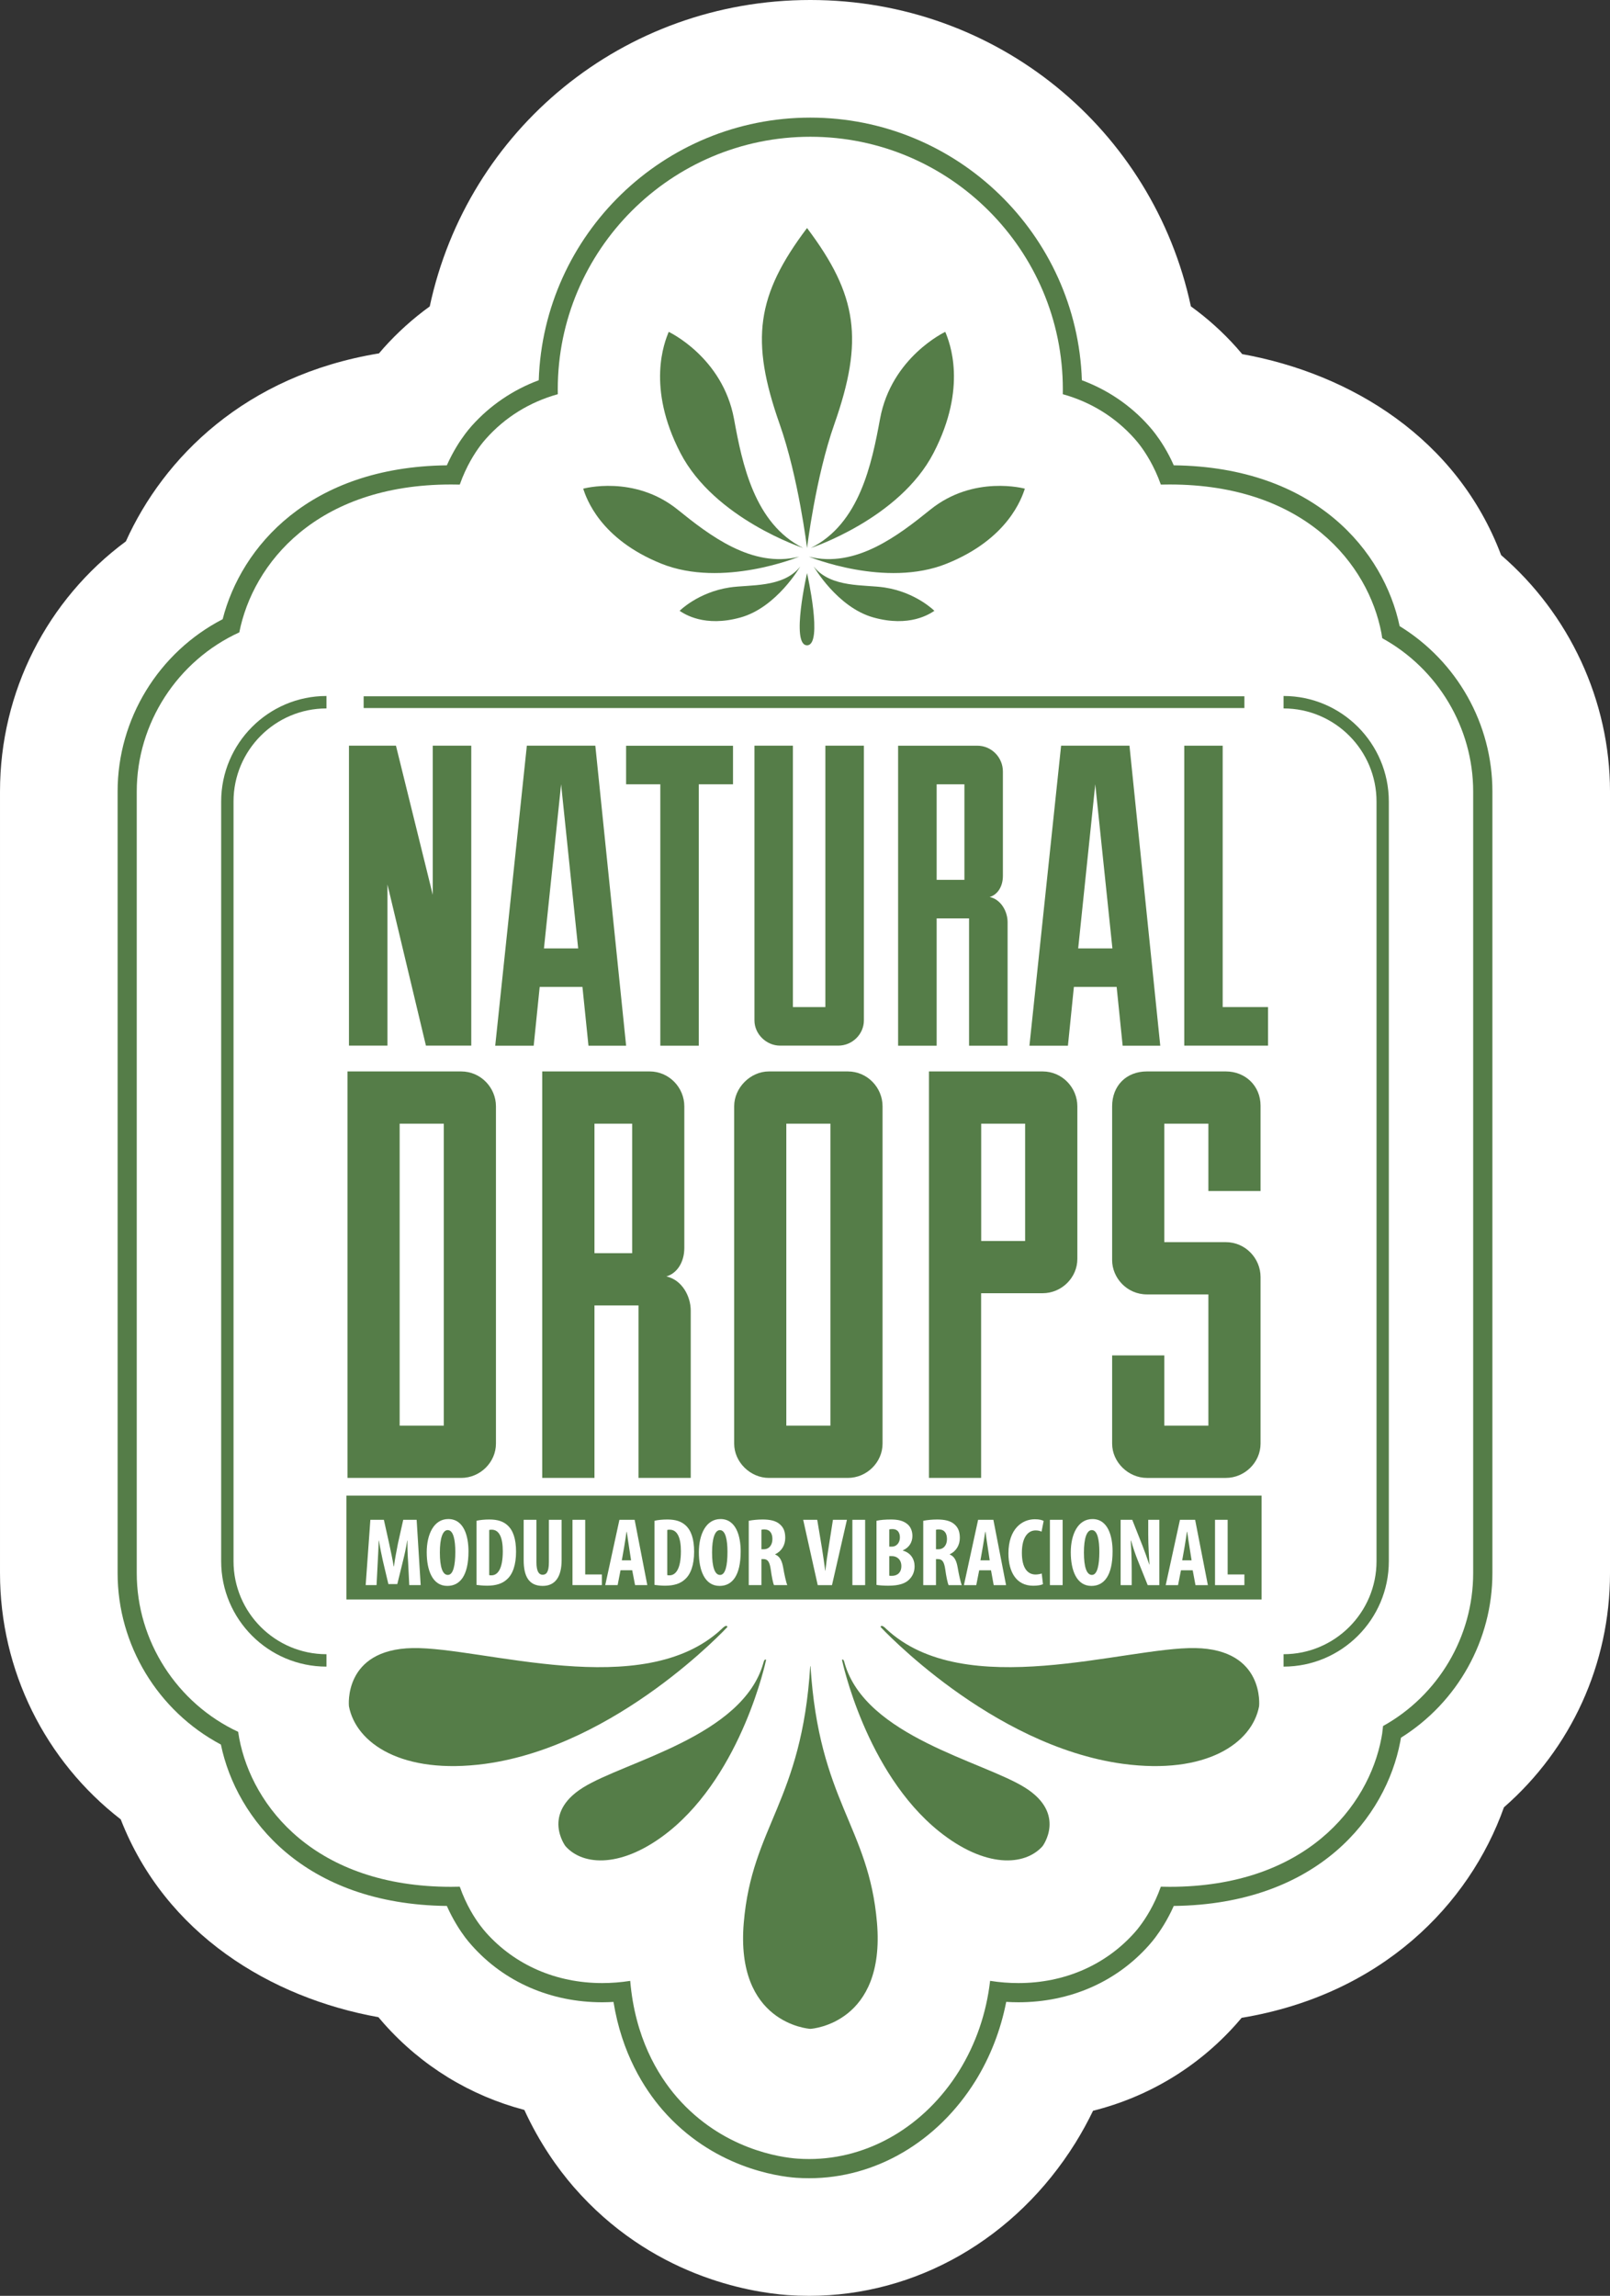 <?xml version="1.0" encoding="UTF-8" standalone="no"?>
<!-- Created with Inkscape (http://www.inkscape.org/) -->

<svg
   xmlns:dc="http://purl.org/dc/elements/1.1/"
   xmlns:cc="http://creativecommons.org/ns#"
   xmlns:rdf="http://www.w3.org/1999/02/22-rdf-syntax-ns#"
   xmlns:svg="http://www.w3.org/2000/svg"
   xmlns="http://www.w3.org/2000/svg"
   version="1.1"
   width="120.665"
   height="172.056"
   id="svg5684"
   viewBox="0 0 120.665 172.056">
  <rect x="0" y="0" width="120.665" height="172.056" fill="#333333" stroke="none"/>
  <defs
     id="defs5686" />
  <g
     transform="translate(-253.953,-237.763)"
     id="layer1">
    <g
       transform="matrix(1.25,0,0,-1.25,366.457,279.364)"
       id="g334">
      <path
         d="m 0,0 c -2.639,6.999 -9.007,10.876 -15.523,12.05 -0.103,0.124 -0.211,0.25 -0.327,0.38 -0.821,0.924 -1.746,1.758 -2.751,2.483 -2.264,10.581 -11.59,18.368 -22.816,18.368 -11.228,0 -20.557,-7.79 -22.82,-18.371 -1.004,-0.726 -1.934,-1.563 -2.77,-2.498 -0.093,-0.106 -0.185,-0.212 -0.273,-0.318 -8.034,-1.322 -12.919,-6.265 -15.177,-11.271 -4.716,-3.49 -7.546,-9.005 -7.546,-14.994 l 0,-46.866 c 0,-5.841 2.711,-11.256 7.239,-14.762 2.681,-6.879 8.99,-10.697 15.448,-11.858 0.103,-0.122 0.212,-0.249 0.332,-0.385 2.269,-2.552 5.167,-4.318 8.419,-5.176 0.911,-1.987 2.006,-3.515 2.952,-4.61 4.639,-5.341 10.508,-6.318 12.844,-6.492 0.419,-0.029 0.846,-0.044 1.28,-0.044 l 0.006,0 c 6.418,0 12.381,3.424 15.958,9.17 0.387,0.624 0.739,1.266 1.058,1.925 3.325,0.838 6.288,2.617 8.588,5.201 0.109,0.122 0.215,0.245 0.321,0.372 8.378,1.39 13.653,6.779 15.727,12.62 4.027,3.519 6.36,8.583 6.36,14.039 l 0,46.866 C 6.529,-8.725 4.083,-3.521 0,0"
         id="path336"
         style="fill:#ffffff;fill-opacity:1;fill-rule:nonzero;stroke:none" />
    </g>
    <g
       transform="matrix(1.25,0,0,-1.25,314.596,401.005)"
       id="g338">
      <path
         d="m 0,0 c -0.267,0 -0.529,0.009 -0.786,0.027 -1.116,0.083 -5.005,0.616 -8.015,4.082 -1.093,1.266 -2.43,3.37 -2.93,6.461 -0.227,-0.013 -0.451,-0.021 -0.676,-0.021 -3.083,0 -5.866,1.211 -7.819,3.408 -0.15,0.169 -0.278,0.322 -0.398,0.481 -0.313,0.419 -0.728,1.053 -1.099,1.886 -8.55,0.096 -12.625,5.219 -13.547,9.676 -3.782,2.01 -6.193,5.977 -6.193,10.276 l 0,46.866 c 0,4.346 2.454,8.339 6.299,10.328 1.106,4.338 5.197,9.129 13.441,9.226 0.371,0.832 0.786,1.466 1.102,1.886 0.114,0.154 0.252,0.321 0.392,0.481 1.095,1.224 2.468,2.158 4.016,2.733 0.288,8.733 7.479,15.746 16.285,15.746 8.798,0 15.993,-7.013 16.281,-15.746 1.548,-0.575 2.924,-1.509 4.016,-2.738 0.145,-0.164 0.277,-0.322 0.397,-0.483 0.313,-0.417 0.73,-1.047 1.096,-1.879 8.53,-0.099 12.608,-5.194 13.542,-9.641 3.443,-2.115 5.563,-5.863 5.563,-9.913 l 0,-46.866 c 0,-4.015 -2.089,-7.743 -5.482,-9.865 -0.012,-0.076 -0.028,-0.154 -0.041,-0.23 -0.855,-4.509 -4.927,-9.757 -13.582,-9.857 -0.371,-0.833 -0.789,-1.467 -1.103,-1.886 -0.121,-0.159 -0.252,-0.321 -0.394,-0.479 -1.957,-2.199 -4.735,-3.41 -7.818,-3.41 -0.243,0 -0.483,0.008 -0.731,0.024 C 11.488,8.888 10.858,7.266 9.971,5.835 7.696,2.181 3.975,0 0.006,0 L 0,0 z"
         id="path340"
         style="fill:#557d48;fill-opacity:1;fill-rule:nonzero;stroke:none" />
    </g>
    <g
       transform="matrix(1.25,0,0,-1.25,314.596,399.567)"
       id="g342">
      <path
         d="m 0,0 c -0.236,0 -0.469,0.008 -0.699,0.024 -1.005,0.072 -4.509,0.553 -7.232,3.685 -1.159,1.34 -2.511,3.589 -2.797,6.973 -0.563,-0.088 -1.124,-0.132 -1.679,-0.132 -2.75,0 -5.225,1.074 -6.963,3.022 -0.123,0.14 -0.232,0.273 -0.333,0.409 -0.325,0.426 -0.854,1.232 -1.244,2.348 -0.175,-0.006 -0.353,-0.008 -0.526,-0.008 -8.129,0 -11.922,4.797 -12.698,8.904 -0.027,0.141 -0.048,0.268 -0.064,0.388 -3.663,1.708 -6.08,5.439 -6.08,9.511 l 0,46.867 c 0,4.099 2.446,7.846 6.149,9.539 0.812,4.112 4.611,8.866 12.693,8.866 0.173,0 0.351,-0.003 0.526,-0.006 0.39,1.114 0.919,1.92 1.244,2.351 0.098,0.132 0.212,0.27 0.33,0.402 1.148,1.29 2.623,2.198 4.304,2.666 -0.003,0.099 -0.003,0.193 -0.003,0.292 0,8.349 6.793,15.143 15.144,15.143 8.349,0 15.139,-6.794 15.139,-15.143 0,-0.099 0,-0.197 -0.002,-0.292 1.682,-0.468 3.152,-1.376 4.301,-2.666 0.121,-0.137 0.232,-0.27 0.335,-0.408 0.322,-0.427 0.848,-1.231 1.242,-2.345 0.176,0.003 0.35,0.006 0.527,0.006 8.12,0 11.917,-4.794 12.697,-8.902 0.021,-0.108 0.038,-0.215 0.051,-0.314 3.334,-1.834 5.452,-5.371 5.452,-9.189 l 0,-46.867 c 0,-3.807 -2.095,-7.328 -5.405,-9.164 -0.01,-0.085 -0.012,-0.16 -0.024,-0.22 -0.012,-0.14 -0.036,-0.323 -0.074,-0.505 -0.777,-4.113 -4.574,-8.914 -12.697,-8.914 -0.177,0 -0.351,0.002 -0.527,0.008 -0.394,-1.116 -0.924,-1.922 -1.246,-2.348 -0.1,-0.136 -0.211,-0.276 -0.331,-0.407 -1.739,-1.95 -4.21,-3.024 -6.963,-3.024 -0.565,0 -1.129,0.044 -1.697,0.134 C 10.63,8.757 10,6.911 8.996,5.29 6.937,1.979 3.576,0 0.006,0 L 0,0 z"
         id="path344"
         style="fill:#ffffff;fill-opacity:1;fill-rule:nonzero;stroke:none" />
    </g>
    <g
       transform="matrix(1.25,0,0,-1.25,311.369,362.16)"
       id="g346">
      <path
         d="m 0,0 c 0,0 -1.406,-6.73 -5.822,-10.283 -2.78,-2.222 -5.15,-2.078 -6.206,-0.885 0,0 -1.463,1.938 1.046,3.51 2.506,1.572 9.574,3.063 10.816,7.464 0,0 0.065,0.301 0.166,0.194"
         id="path348"
         style="fill:#557d48;fill-opacity:1;fill-rule:nonzero;stroke:none" />
    </g>
    <g
       transform="matrix(1.25,0,0,-1.25,308.471,359.693)"
       id="g350">
      <path
         d="m 0,0 c 0,0 -6.597,-7.128 -14.532,-8.206 -4.976,-0.666 -7.741,1.235 -8.161,3.455 0,0 -0.36,3.408 3.82,3.486 4.182,0.073 13.824,-3.273 18.533,1.15 0,0 0.293,0.317 0.34,0.115"
         id="path352"
         style="fill:#557d48;fill-opacity:1;fill-rule:nonzero;stroke:none" />
    </g>
    <g
       transform="matrix(1.25,0,0,-1.25,317.058,362.16)"
       id="g354">
      <path
         d="m 0,0 c 0,0 1.402,-6.73 5.821,-10.283 2.774,-2.222 5.144,-2.078 6.205,-0.885 0,0 1.455,1.938 -1.052,3.51 -2.505,1.572 -9.567,3.063 -10.817,7.464 0,0 -0.059,0.301 -0.157,0.194"
         id="path356"
         style="fill:#557d48;fill-opacity:1;fill-rule:nonzero;stroke:none" />
    </g>
    <g
       transform="matrix(1.25,0,0,-1.25,319.949,359.693)"
       id="g358">
      <path
         d="m 0,0 c 0,0 6.601,-7.128 14.538,-8.206 4.973,-0.666 7.742,1.235 8.158,3.455 0,0 0.356,3.408 -3.821,3.486 -4.183,0.073 -13.822,-3.273 -18.537,1.15 0,0 -0.292,0.317 -0.338,0.115"
         id="path360"
         style="fill:#557d48;fill-opacity:1;fill-rule:nonzero;stroke:none" />
    </g>
    <g
       transform="matrix(1.25,0,0,-1.25,319.681,381.861)"
       id="g362">
      <path
         d="m 0,0 c -0.492,5.799 -3.48,7.256 -3.987,15.403 0,0 -0.003,-0.018 -0.007,-0.048 -0.004,0.03 -0.008,0.048 -0.008,0.048 C -4.508,7.256 -7.497,5.799 -7.988,0 -8.496,-6.003 -4.137,-6.353 -3.994,-6.36 -3.853,-6.353 0.508,-6.003 0,0"
         id="path364"
         style="fill:#557d48;fill-opacity:1;fill-rule:nonzero;stroke:none" />
    </g>
    <g
       transform="matrix(1.25,0,0,-1.25,283.629,293.647)"
       id="g366">
      <path
         d="m 0,0 2.207,-8.94 0,8.94 2.308,0 0,-17.983 -2.718,0 -2.307,9.66 0,-9.66 -2.308,0 L -2.818,0 0,0 z"
         id="path368"
         style="fill:#557d48;fill-opacity:1;fill-rule:nonzero;stroke:none" />
    </g>
    <g
       transform="matrix(1.25,0,0,-1.25,294.721,308.838)"
       id="g370">
      <path
         d="M 0,0 2.051,0 1.028,9.838 0,0 z m 2.308,-2.311 -2.564,0 -0.359,-3.522 -2.307,0 1.896,17.986 4.106,0 1.846,-17.986 -2.257,0 -0.361,3.522 z"
         id="path372"
         style="fill:#557d48;fill-opacity:1;fill-rule:nonzero;stroke:none" />
    </g>
    <g
       transform="matrix(1.25,0,0,-1.25,303.442,296.54)"
       id="g374">
      <path
         d="m 0,0 -2.051,0 0,2.311 6.41,0 0,-2.311 -2.052,0 0,-15.672 -2.307,0 L 0,0 z"
         id="path376"
         style="fill:#557d48;fill-opacity:1;fill-rule:nonzero;stroke:none" />
    </g>
    <g
       transform="matrix(1.25,0,0,-1.25,313.379,293.647)"
       id="g378">
      <path
         d="m 0,0 0,-15.67 1.946,0 0,15.67 2.31,0 0,-16.47 c 0,-0.821 -0.689,-1.513 -1.539,-1.513 l -3.488,0 c -0.82,0 -1.535,0.692 -1.535,1.513 L -2.306,0 0,0 z"
         id="path380"
         style="fill:#557d48;fill-opacity:1;fill-rule:nonzero;stroke:none" />
    </g>
    <path
       d="m 324.153,303.7 2.08,0 0,-7.159 -2.08,0 0,7.159 z m 2.429,2.889 -2.429,0 0,9.541 -2.889,0 0,-22.483 5.928,0 c 1.095,0 1.925,0.901 1.925,1.929 l 0,7.836 c 0,0.802 -0.415,1.415 -0.993,1.573 0.863,0.191 1.346,1.094 1.346,1.895 l 0,9.25 -2.889,0 0,-9.541 z"
       id="path382"
       style="fill:#557d48;fill-opacity:1;fill-rule:nonzero;stroke:none" />
    <g
       transform="matrix(1.25,0,0,-1.25,334.76,308.838)"
       id="g384">
      <path
         d="M 0,0 2.052,0 1.024,9.838 0,0 z m 2.306,-2.311 -2.564,0 -0.357,-3.522 -2.308,0 1.899,17.986 4.099,0 1.846,-17.986 -2.255,0 -0.36,3.522 z"
         id="path386"
         style="fill:#557d48;fill-opacity:1;fill-rule:nonzero;stroke:none" />
    </g>
    <g
       transform="matrix(1.25,0,0,-1.25,342.711,293.647)"
       id="g388">
      <path
         d="m 0,0 2.303,0 0,-15.67 2.718,0 0,-2.313 -5.021,0 L 0,0 z"
         id="path390"
         style="fill:#557d48;fill-opacity:1;fill-rule:nonzero;stroke:none" />
    </g>
    <path
       d="m 287.214,321.975 -3.308,0 0,22.63 3.308,0 0,-22.63 z m -7.218,-3.916 8.518,0 c 1.475,0 2.609,1.221 2.609,2.612 l 0,25.281 c 0,1.392 -1.175,2.57 -2.609,2.57 l -8.518,0 0,-30.464 z"
       id="path392"
       style="fill:#557d48;fill-opacity:1;fill-rule:nonzero;stroke:none" />
    <path
       d="m 298.507,331.679 2.825,0 0,-9.704 -2.825,0 0,9.704 z m 3.3,3.917 -3.3,0 0,12.926 -3.914,0 0,-30.464 8.039,0 c 1.48,0 2.609,1.221 2.609,2.612 l 0,10.617 c 0,1.087 -0.565,1.915 -1.346,2.134 1.171,0.259 1.827,1.479 1.827,2.567 l 0,12.533 -3.915,0 0,-12.926 z"
       id="path394"
       style="fill:#557d48;fill-opacity:1;fill-rule:nonzero;stroke:none" />
    <path
       d="m 316.19,321.975 -3.305,0 0,22.63 3.305,0 0,-22.63 z m -7.213,-1.304 c 0,-1.391 1.215,-2.612 2.603,-2.612 l 5.911,0 c 1.479,0 2.607,1.221 2.607,2.612 l 0,25.281 c 0,1.392 -1.173,2.57 -2.607,2.57 l -5.911,0 c -1.387,0 -2.603,-1.178 -2.603,-2.57 l 0,-25.281 z"
       id="path396"
       style="fill:#557d48;fill-opacity:1;fill-rule:nonzero;stroke:none" />
    <path
       d="m 330.783,321.975 -3.292,0 0,8.79 3.292,0 0,-8.79 z m -7.207,-3.916 8.515,0 c 1.478,0 2.606,1.221 2.606,2.612 l 0,11.444 c 0,1.393 -1.173,2.566 -2.606,2.566 l -4.606,0 0,13.841 -3.909,0 0,-13.841 0,-16.622 z"
       id="path398"
       style="fill:#557d48;fill-opacity:1;fill-rule:nonzero;stroke:none" />
    <g
       transform="matrix(1.25,0,0,-1.25,341.213,339.34)"
       id="g400">
      <path
         d="m 0,0 0,-4.213 2.644,0 0,7.869 -3.684,0 c -1.217,0 -2.087,1.01 -2.087,2.054 l 0,9.225 c 0,1.218 0.835,2.09 2.087,2.09 l 4.726,0 c 1.181,0 2.086,-0.872 2.086,-2.055 l 0,-5.117 -3.128,0 0,4.039 -2.644,0 0,-7.102 3.686,0 c 1.181,0 2.086,-0.976 2.086,-2.092 l 0,-9.988 c 0,-1.113 -0.938,-2.056 -2.086,-2.056 l -4.726,0 c -1.114,0 -2.087,0.943 -2.087,2.056 L -3.127,0 0,0 z"
         id="path402"
         style="fill:#557d48;fill-opacity:1;fill-rule:nonzero;stroke:none" />
    </g>
    <path
       d="m 347.218,289.945 -66.011,0 0,0.881 66.011,0 0,-0.881 z"
       id="path404"
       style="fill:#557d48;fill-opacity:1;fill-rule:nonzero;stroke:none" />
    <g
       transform="matrix(1.25,0,0,-1.25,278.42,362.664)"
       id="g406">
      <path
         d="m 0,0 c -3.479,0 -6.313,2.833 -6.313,6.319 l 0,45.547 c 0,3.488 2.834,6.327 6.313,6.327 l 0,-0.746 c -3.073,0 -5.572,-2.504 -5.572,-5.581 l 0,-45.547 C -5.572,3.243 -3.073,0.744 0,0.744 L 0,0 z"
         id="path408"
         style="fill:#557d48;fill-opacity:1;fill-rule:nonzero;stroke:none" />
    </g>
    <g
       transform="matrix(1.25,0,0,-1.25,350.153,362.664)"
       id="g410">
      <path
         d="m 0,0 0,0.744 c 3.072,0 5.573,2.499 5.573,5.575 l 0,45.547 c 0,3.077 -2.501,5.581 -5.573,5.581 l 0,0.746 c 3.479,0 6.311,-2.839 6.311,-6.327 l 0,-45.547 C 6.311,2.833 3.479,0 0,0"
         id="path412"
         style="fill:#557d48;fill-opacity:1;fill-rule:nonzero;stroke:none" />
    </g>
    <g
       transform="matrix(1.25,0,0,-1.25,342.935,352.565)"
       id="g414">
      <path
         d="m 0,0 -0.019,0 c -0.043,-0.262 -0.097,-0.662 -0.139,-0.887 l -0.146,-0.821 0.564,0 -0.13,0.821 C 0.085,-0.65 0.034,-0.257 0,0 m -41.707,0.13 c -0.048,0 -0.098,0 -0.147,-0.018 l 0,-2.705 c 0.041,-0.013 0.092,-0.013 0.135,-0.013 0.365,0 0.68,0.363 0.68,1.446 0,0.801 -0.203,1.29 -0.668,1.29 m 24.478,-0.464 c 0,0.285 -0.134,0.501 -0.44,0.501 -0.089,0 -0.159,-0.006 -0.199,-0.021 l 0,-1.033 0.158,0 c 0.272,0 0.481,0.229 0.481,0.553 m 20.655,-2.86 -1.762,0 0,3.917 0.758,0 0,-3.277 1.004,0 0,-0.64 z m -2.933,0 -0.167,0.891 -0.703,0 -0.176,-0.891 -0.739,0 0.854,3.917 0.91,0 0.764,-3.917 -0.743,0 z m -2.167,0 -0.698,0 -0.596,1.486 c -0.133,0.33 -0.305,0.829 -0.4,1.184 l -0.017,0 c 0.023,-0.399 0.054,-1.006 0.054,-1.794 l 0,-0.876 -0.664,0 0,3.917 0.697,0 0.607,-1.535 c 0.118,-0.304 0.303,-0.81 0.415,-1.148 l 0.009,0 c -0.022,0.416 -0.073,1.095 -0.073,1.815 l 0,0.868 0.666,0 0,-3.917 z m -4.073,-0.047 c -0.891,0 -1.237,0.938 -1.237,2.017 0,1.069 0.423,1.992 1.3,1.992 0.938,0 1.206,-1.04 1.206,-1.935 0,-1.479 -0.524,-2.074 -1.269,-2.074 m -1.725,0.047 -0.763,0 0,3.917 0.763,0 0,-3.917 z m -1.622,0.637 c 0.13,0 0.276,0.028 0.368,0.061 l 0.075,-0.641 c -0.112,-0.055 -0.328,-0.093 -0.588,-0.093 -1.004,0 -1.483,0.818 -1.483,1.936 0,1.475 0.822,2.05 1.58,2.05 0.27,0 0.456,-0.048 0.531,-0.106 L -8.736,0.014 c -0.091,0.038 -0.188,0.073 -0.358,0.073 -0.429,0 -0.822,-0.372 -0.822,-1.342 0,-0.935 0.355,-1.302 0.822,-1.302 m -2.511,-0.637 -0.162,0.891 -0.708,0 -0.176,-0.891 -0.74,0 0.851,3.917 0.915,0 0.761,-3.917 -0.741,0 z m -2.707,0 c -0.05,0.106 -0.14,0.505 -0.197,0.939 -0.07,0.483 -0.191,0.622 -0.444,0.622 l -0.113,0 0,-1.561 -0.764,0 0,3.858 c 0.24,0.047 0.538,0.077 0.834,0.077 0.417,0 0.795,-0.065 1.045,-0.295 0.239,-0.213 0.314,-0.474 0.314,-0.812 0,-0.42 -0.209,-0.794 -0.604,-0.976 l 0,-0.015 c 0.267,-0.108 0.401,-0.351 0.474,-0.775 0.074,-0.437 0.183,-0.92 0.247,-1.062 l -0.792,0 z m -2.333,0.365 c -0.23,-0.259 -0.627,-0.399 -1.287,-0.399 -0.288,0 -0.529,0.02 -0.701,0.047 l 0,3.845 c 0.229,0.055 0.534,0.077 0.865,0.077 0.367,0 0.718,-0.048 0.993,-0.281 0.206,-0.174 0.296,-0.436 0.296,-0.707 0,-0.35 -0.177,-0.691 -0.566,-0.856 l 0,-0.023 c 0.455,-0.129 0.696,-0.499 0.696,-0.937 0,-0.32 -0.11,-0.574 -0.296,-0.766 m -2.668,-0.365 -0.765,0 0,3.917 0.765,0 0,-3.917 z m -1.988,0 -0.855,0 -0.872,3.917 0.842,0 0.282,-1.692 c 0.062,-0.426 0.142,-0.901 0.196,-1.364 l 0.009,0 c 0.054,0.467 0.119,0.938 0.193,1.382 l 0.262,1.674 0.839,0 -0.896,-3.917 z m -3.477,0 c -0.053,0.106 -0.139,0.505 -0.195,0.939 -0.07,0.483 -0.194,0.622 -0.439,0.622 l -0.12,0 0,-1.561 -0.76,0 0,3.858 c 0.237,0.047 0.542,0.077 0.83,0.077 0.419,0 0.797,-0.065 1.044,-0.295 0.241,-0.213 0.314,-0.474 0.314,-0.812 0,-0.42 -0.21,-0.794 -0.604,-0.976 l 0,-0.015 c 0.267,-0.108 0.402,-0.351 0.479,-0.775 0.073,-0.437 0.182,-0.92 0.249,-1.062 l -0.798,0 z m -3.262,-0.047 c -0.894,0 -1.243,0.938 -1.243,2.017 0,1.069 0.425,1.992 1.299,1.992 0.939,0 1.208,-1.04 1.208,-1.935 0,-1.479 -0.521,-2.074 -1.264,-2.074 m -2.078,0.393 c -0.267,-0.251 -0.648,-0.38 -1.194,-0.38 -0.241,0 -0.478,0.027 -0.63,0.047 l 0,3.845 c 0.191,0.047 0.468,0.077 0.773,0.077 0.495,0 0.836,-0.118 1.087,-0.348 0.339,-0.306 0.515,-0.825 0.515,-1.584 0,-0.79 -0.204,-1.355 -0.551,-1.657 m -2.99,-0.346 -0.171,0.891 -0.701,0 -0.174,-0.891 -0.742,0 0.85,3.917 0.912,0 0.76,-3.917 -0.734,0 z m -1.991,0 -1.762,0 0,3.917 0.763,0 0,-3.277 0.999,0 0,-0.64 z m -2.413,1.504 c 0,-1.004 -0.384,-1.551 -1.134,-1.551 -0.821,0 -1.141,0.563 -1.141,1.543 l 0,2.421 0.765,0 0,-2.546 c 0,-0.575 0.165,-0.749 0.369,-0.749 0.222,0 0.378,0.154 0.378,0.749 l 0,2.546 0.763,0 0,-2.413 z m -3.279,-1.158 c -0.266,-0.251 -0.651,-0.38 -1.19,-0.38 -0.246,0 -0.483,0.027 -0.634,0.047 l 0,3.845 c 0.192,0.047 0.469,0.077 0.772,0.077 0.496,0 0.839,-0.118 1.087,-0.348 0.339,-0.306 0.512,-0.825 0.512,-1.584 0,-0.79 -0.201,-1.355 -0.547,-1.657 m -3.575,-0.393 c -0.889,0 -1.234,0.938 -1.234,2.017 0,1.069 0.423,1.992 1.293,1.992 0.945,0 1.211,-1.04 1.211,-1.935 0,-1.479 -0.523,-2.074 -1.27,-2.074 m -2.281,0.047 -0.068,1.371 c -0.026,0.369 -0.049,0.876 -0.041,1.299 l -0.014,0 c -0.066,-0.423 -0.171,-0.902 -0.25,-1.206 l -0.344,-1.402 -0.535,0 -0.327,1.381 c -0.068,0.312 -0.174,0.8 -0.239,1.227 l -0.011,0 c -0.014,-0.427 -0.043,-0.922 -0.062,-1.313 l -0.07,-1.357 -0.652,0 0.281,3.917 0.81,0 0.316,-1.42 c 0.102,-0.494 0.202,-0.928 0.273,-1.373 l 0.015,0 c 0.057,0.437 0.146,0.879 0.24,1.373 l 0.317,1.42 0.804,0 0.242,-3.917 -0.685,0 z m -3.768,-0.862 54.87,0 0,6.228 -54.87,0 0,-6.228 z m 44.692,4.161 c -0.305,0 -0.473,-0.498 -0.473,-1.342 0,-0.888 0.168,-1.346 0.48,-1.346 0.322,0 0.445,0.585 0.445,1.383 0,0.684 -0.102,1.305 -0.452,1.305 m -38.618,0 c -0.304,0 -0.471,-0.498 -0.471,-1.342 0,-0.888 0.167,-1.346 0.478,-1.346 0.328,0 0.448,0.585 0.448,1.383 0,0.684 -0.106,1.305 -0.455,1.305 m 18.996,0.041 c -0.067,0 -0.148,-0.005 -0.187,-0.023 l 0,-1.167 0.141,0 c 0.329,0 0.518,0.264 0.518,0.609 0,0.337 -0.137,0.57 -0.472,0.581 M -33.603,0 -33.621,0 c -0.04,-0.262 -0.098,-0.662 -0.138,-0.887 l -0.144,-0.821 0.555,0 -0.125,0.821 c -0.043,0.237 -0.092,0.63 -0.13,0.887 m 15.893,-1.454 -0.158,0 0,-1.175 c 0.04,-0.008 0.1,-0.008 0.159,-0.008 0.318,0 0.567,0.191 0.567,0.582 0,0.4 -0.267,0.601 -0.568,0.601 m 2.827,1.6 c -0.07,0 -0.143,-0.005 -0.183,-0.023 l 0,-1.167 0.136,0 c 0.336,0 0.523,0.264 0.523,0.609 0,0.337 -0.136,0.57 -0.476,0.581 M -28.021,0.105 c -0.301,0 -0.471,-0.498 -0.471,-1.342 0,-0.888 0.17,-1.346 0.479,-1.346 0.328,0 0.445,0.585 0.445,1.383 0,0.684 -0.106,1.305 -0.453,1.305 M -12.096,0 -12.115,0 c -0.039,-0.262 -0.101,-0.662 -0.141,-0.887 l -0.145,-0.821 0.556,0 -0.124,0.821 c -0.042,0.237 -0.092,0.63 -0.127,0.887 m -18.935,0.13 c -0.052,0 -0.102,0 -0.146,-0.018 l 0,-2.705 c 0.037,-0.013 0.092,-0.013 0.132,-0.013 0.364,0 0.685,0.363 0.685,1.446 0,0.801 -0.209,1.29 -0.671,1.29"
         id="path416"
         style="fill:#557d48;fill-opacity:1;fill-rule:nonzero;stroke:none" />
    </g>
    <g
       transform="matrix(1.25,0,0,-1.25,314.438,254.852)"
       id="g418">
      <path
         d="M 0,0 C -3.039,-4.029 -3.414,-6.724 -1.644,-11.75 -0.511,-14.961 0,-19.189 0,-19.189 c 0,0 0.507,4.228 1.64,7.439 C 3.407,-6.724 3.036,-4.029 0,0"
         id="path420"
         style="fill:#557d48;fill-opacity:1;fill-rule:nonzero;stroke:none" />
    </g>
    <g
       transform="matrix(1.25,0,0,-1.25,314.15,278.832)"
       id="g422">
      <path
         d="m 0,0 c 0,0 -5.315,1.744 -7.363,5.7 -2.048,3.957 -0.952,6.638 -0.701,7.259 0,0 3.231,-1.512 3.916,-5.218 C -3.66,5.068 -2.933,1.458 0,0"
         id="path424"
         style="fill:#557d48;fill-opacity:1;fill-rule:nonzero;stroke:none" />
    </g>
    <g
       transform="matrix(1.25,0,0,-1.25,314.719,278.832)"
       id="g426">
      <path
         d="m 0,0 c 0,0 5.316,1.744 7.361,5.7 2.052,3.957 0.958,6.638 0.703,7.259 0,0 -3.231,-1.512 -3.912,-5.218 C 3.659,5.068 2.933,1.458 0,0"
         id="path428"
         style="fill:#557d48;fill-opacity:1;fill-rule:nonzero;stroke:none" />
    </g>
    <g
       transform="matrix(1.25,0,0,-1.25,313.929,280.22)"
       id="g430">
      <path
         d="m 0,0 c 0,0 -1.406,-2.447 -3.574,-3.053 -2.163,-0.606 -3.377,0.21 -3.658,0.397 0,0 1.101,1.109 2.979,1.398 C -3.061,-1.07 -1.022,-1.301 0,0"
         id="path432"
         style="fill:#557d48;fill-opacity:1;fill-rule:nonzero;stroke:none" />
    </g>
    <g
       transform="matrix(1.25,0,0,-1.25,314.572,279.48)"
       id="g434">
      <path
         d="m 0,0 c 0,0 4.599,-1.901 8.271,-0.418 3.677,1.482 4.491,3.925 4.683,4.493 0,0 -3.059,0.848 -5.668,-1.256 C 5.402,1.301 2.822,-0.715 0,0"
         id="path436"
         style="fill:#557d48;fill-opacity:1;fill-rule:nonzero;stroke:none" />
    </g>
    <g
       transform="matrix(1.25,0,0,-1.25,313.851,279.48)"
       id="g438">
      <path
         d="m 0,0 c 0,0 -4.596,-1.901 -8.273,-0.418 -3.676,1.482 -4.49,3.925 -4.679,4.493 0,0 3.056,0.848 5.665,-1.256 C -5.405,1.301 -2.823,-0.715 0,0"
         id="path440"
         style="fill:#557d48;fill-opacity:1;fill-rule:nonzero;stroke:none" />
    </g>
    <g
       transform="matrix(1.25,0,0,-1.25,314.939,280.22)"
       id="g442">
      <path
         d="m 0,0 c 0,0 1.409,-2.447 3.575,-3.053 2.166,-0.606 3.378,0.21 3.659,0.397 0,0 -1.099,1.109 -2.979,1.398 C 3.063,-1.07 1.026,-1.301 0,0"
         id="path444"
         style="fill:#557d48;fill-opacity:1;fill-rule:nonzero;stroke:none" />
    </g>
    <g
       transform="matrix(1.25,0,0,-1.25,314.438,280.712)"
       id="g446">
      <path
         d="M 0,0 C 0,0 -0.99,-4.329 0,-4.329 0.985,-4.329 0,0 0,0"
         id="path448"
         style="fill:#557d48;fill-opacity:1;fill-rule:nonzero;stroke:none" />
    </g>
  </g>
</svg>
